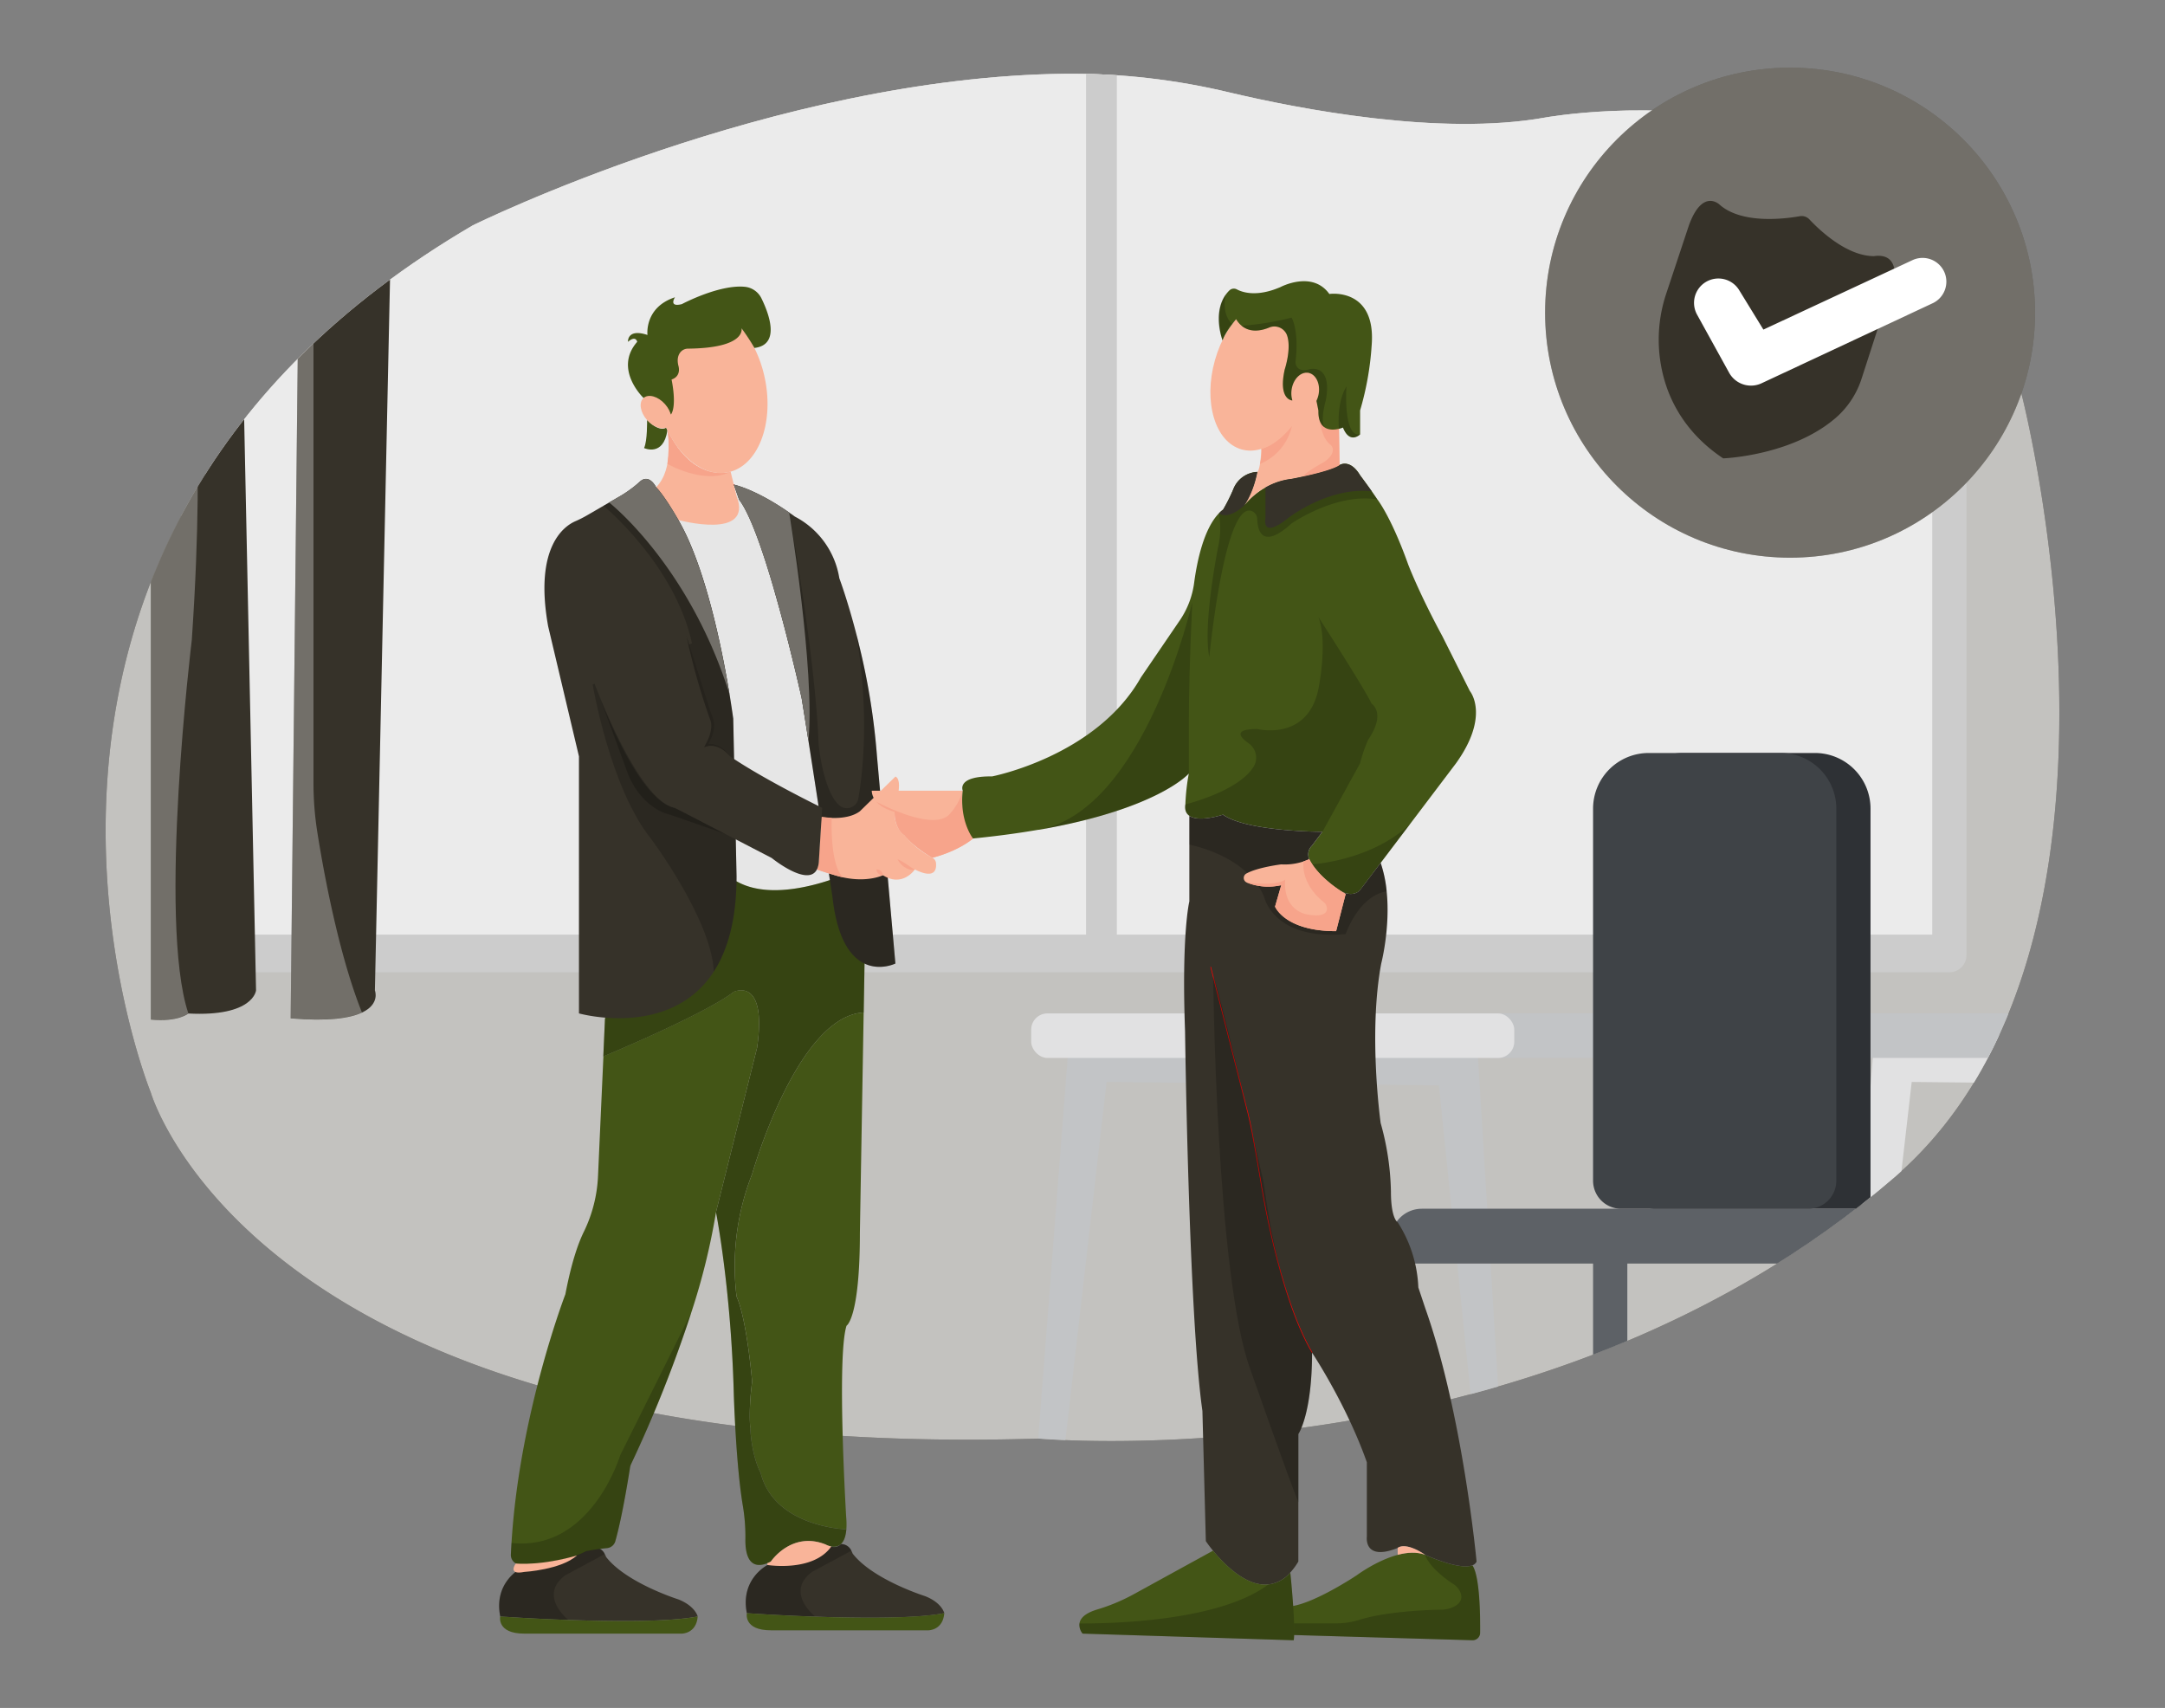  <!DOCTYPE svg PUBLIC "-//W3C//DTD SVG 1.1//EN" "http://www.w3.org/Graphics/SVG/1.1/DTD/svg11.dtd">
<svg xmlns="http://www.w3.org/2000/svg" xmlns:xlink="http://www.w3.org/1999/xlink" width="865.76" height="682.89" viewBox="0 0 865.76 682.89">
<rect x="0" y="0" width="865.76" height="682.89" fill="#808080" stroke="none"/>
<defs>
<clipPath id="a">
<path d="M757.64,470.66c108-93.27,50.67-313.44,50.67-313.44C786.39,16.1,617.87,47,617.87,47c-42.09,7.58-98.71-3.53-126.08-10a271.32,271.32,0,0,0-65.46-7.52c-117.1,1.16-237.28,60.63-237.28,60.63C-28.79,217.5,60.26,436.71,60.26,436.71s42.47,148,355.23,138.48C415.49,575.19,615.19,593.67,757.64,470.66Z" fill="none"/>
</clipPath>
<style xmlns="http://www.w3.org/1999/xhtml">*, ::after, ::before { box-sizing: border-box; }
img, svg { vertical-align: middle; }
</style>
<style xmlns="http://www.w3.org/1999/xhtml">*, body, html { -webkit-font-smoothing: antialiased; }
img, svg { max-width: 100%; }
</style>
</defs>
<path d="M757.64,470.66c108-93.27,50.67-313.44,50.67-313.44C786.39,16.1,617.87,47,617.87,47c-42.09,7.58-98.71-3.53-126.08-10a271.32,271.32,0,0,0-65.46-7.52c-117.1,1.16-237.28,60.63-237.28,60.63C-28.79,217.5,60.26,436.71,60.26,436.71s42.47,148,355.23,138.48C415.49,575.19,615.19,593.67,757.64,470.66Z" fill="#363229" data-primary="true"/>
<path d="M757.64,470.66c108-93.27,50.67-313.44,50.67-313.44C786.39,16.1,617.87,47,617.87,47c-42.09,7.58-98.71-3.53-126.08-10a271.32,271.32,0,0,0-65.46-7.52c-117.1,1.16-237.28,60.63-237.28,60.63C-28.79,217.5,60.26,436.71,60.26,436.71s42.47,148,355.23,138.48C415.49,575.19,615.19,593.67,757.64,470.66Z" fill="#fff" opacity="0.7"/>
<g clip-path="url(#a)">
<polygon points="749.59 414.1 734.33 611.48 743.91 611.48 764.47 432.6 897.36 433.96 913.86 594.58 923.39 592.89 912.43 413.42 749.59 414.1" fill="#e1e1e2"/>
<polygon points="427.63 414.1 412.37 611.48 421.95 611.48 442.51 432.6 575.4 433.96 591.9 594.58 601.43 592.89 590.47 413.42 427.63 414.1" fill="#c2c4c6"/>
<rect x="590.47" y="405.19" width="217.84" height="17.81" rx="6.5" fill="#c2c4c6"/>
<rect x="72.59" y="16.1" width="713.79" height="372.65" rx="6.85" fill="#ccc"/>
<rect x="82.18" y="16.1" width="690.5" height="357.58" fill="#ebebeb"/>
<rect x="637.05" y="498.36" width="13.7" height="50.69" fill="#5d6166"/>
<rect x="412.36" y="405.19" width="193.18" height="17.81" rx="6.5" fill="#e1e1e2"/>
<path d="M673,301.07h52.79A22.24,22.24,0,0,1,748,323.31v160a0,0,0,0,1,0,0H661.95a11.2,11.2,0,0,1-11.2-11.2V323.31A22.24,22.24,0,0,1,673,301.07Z" fill="#2e3135"/>
<path d="M568.57,483.29H745.29a0,0,0,0,1,0,0v21.92a0,0,0,0,1,0,0H556.22a0,0,0,0,1,0,0v-9.57A12.35,12.35,0,0,1,568.57,483.29Z" fill="#5d6166"/>
<path d="M659.29,301.07h52.79a22.24,22.24,0,0,1,22.24,22.24V472.09a11.2,11.2,0,0,1-11.2,11.2H648.25a11.2,11.2,0,0,1-11.2-11.2V323.31A22.24,22.24,0,0,1,659.29,301.07Z" fill="#3f4347"/>
<rect x="434.29" y="5.14" width="12.33" height="379.5" fill="#ccc"/>
<path d="M149.92,396s2.19,5.41-5.18,8.86c-4.67,2.2-13.18,3.59-28.51,2.31l3-280,6.13-4.55,30.86-22.86Z" fill="#363229" data-primary="true"/>
<path d="M144.74,404.82c-4.67,2.2-13.18,3.59-28.51,2.31l3-280,6.13-4.55V313.2a125.65,125.65,0,0,0,1.61,20C129.6,349.76,135.6,382,144.74,404.82Z" fill="#fff" opacity="0.3"/>
<path d="M102.39,396s-1,10.6-27.07,9.23c0,0-4.06,3.48-15,2.43V190.93l18.35-20.81L97.25,149Z" fill="#363229" data-primary="true"/>
<path d="M76.7,255.86S63,368.2,75.32,405.19c0,0-4.06,3.48-15,2.43V190.93l18.35-20.81C79.14,181.34,79.83,210.13,76.7,255.86Z" fill="#fff" opacity="0.3"/>
</g>
<circle cx="715.83" cy="125.02" r="97.96" fill="#363229" data-primary="true"/>
<circle cx="715.83" cy="125.02" r="97.96" fill="#fff" opacity="0.3"/>
<path d="M749.4,102.41c5.75-.82,7.56,2.31,8.08,4.94a9.45,9.45,0,0,1-.36,4.8l-12.61,39a35,35,0,0,1-10,15.56c-17.56,15.56-45.43,16.56-45.43,16.56-12.33-8.22-19-18.47-22.45-28.06a58.15,58.15,0,0,1-.2-38.17l8.95-26.94c5.48-15.07,12.33-8.22,12.33-8.22,8.87,7.76,25.81,5.66,32,4.57a4.26,4.26,0,0,1,3.85,1.27C727.51,91.93,738.45,102.41,749.4,102.41Z" fill="#363229" data-primary="true"/>
<path d="M705.16,131.78,695.47,116a9.74,9.74,0,0,0-13.21-3.32h0a9.74,9.74,0,0,0-3.62,13.12l12.8,23.2a10,10,0,0,0,13,4.24l68.42-32a9.53,9.53,0,0,0,4.85-12h0A9.53,9.53,0,0,0,764.81,104Z" fill="#fff"/>
<path d="M279,646.32c-11.41,2.24-33.67,2-51.65,1.4-15.18-.53-27.3-1.4-27.3-1.4-2.74-13.7,8.22-19.22,8.22-19.22l25.56-7.4a3.78,3.78,0,0,0,3.87-1,4.52,4.52,0,0,1,4.15,2.67,6.47,6.47,0,0,1,.5,1.12c8.06,10.43,28.94,17,28.94,17C278.1,642.21,279,646.32,279,646.32Z" fill="#363229" data-primary="true"/>
<path d="M227.31,647.72c-15.18-.53-27.3-1.4-27.3-1.4-2.74-13.7,8.22-19.22,8.22-19.22l25.56-7.4a3.78,3.78,0,0,0,3.87-1,4.52,4.52,0,0,1,4.15,2.67L226,629.88C215.08,638.1,227.31,647.72,227.31,647.72Z" opacity="0.2"/>
<path d="M588.83,655.82l-82.14-2.4a2.58,2.58,0,0,1-2.43-2,6.73,6.73,0,0,1-.16-2.36c.77-6.57,12.39-6.85,12.39-6.85,9.59-1.37,26-12.33,26-12.33s7.93-5.94,16.44-8.19c3.74-1,7.6-1.29,11,0l1.37.6c3.59,1.52,13.28,5.28,17.51,3.59,3,4.37,3.15,20.3,3.09,27A3,3,0,0,1,588.83,655.82Z" fill="#435516" data-secondary="true"/>
<path d="M588.83,655.82l-82.14-2.4a2.58,2.58,0,0,1-2.43-2,6.73,6.73,0,0,1-.16-2.36h30.71a29.91,29.91,0,0,0,8.75-1.39c10.9-3.38,27.41-4,32.8-4.07a11.43,11.43,0,0,0,4.41-.89c4-1.73,4-4.24,3.19-6.13a7.61,7.61,0,0,0-3-3.38c-9.82-6.48-11.09-11.54-11.09-11.54l1.37.6c3.59,1.52,13.28,5.28,17.51,3.59,3,4.37,3.15,20.3,3.09,27A3,3,0,0,1,588.83,655.82Z" opacity="0.2"/>
<path d="M262.34,202.43l31.1-8.65L308.15,211,345.7,362.92s-18.8,7.44-22,7-59-5.87-59-5.87Z" fill="#e6e6e6" stroke="red" stroke-miterlimit="10" stroke-width="0.25"/>
<path d="M302.76,418.89l-16.44,65.77a264.76,264.76,0,0,1-9.84,40l0,0a516.8,516.8,0,0,1-24.16,60.82,5.11,5.11,0,0,0-.33,1.05c-2.71,17.09-4.81,25.77-5.92,29.65a3.82,3.82,0,0,1-3.38,2.79c-3,.28-6.49.9-7.84,1.14a3.78,3.78,0,0,0-1.08.39c-7,3.71-19.11,4.78-25.47,5.08a3.88,3.88,0,0,1-4-4.06c.07-1.56.16-3.12.25-4.67,3.14-51.57,21.54-99.38,21.54-99.38,2.44-12.78,5.14-20.43,7.4-25a56.41,56.41,0,0,0,5.66-22.44l2.15-47.7s40.14-16.64,52.19-25.84C293.44,396.58,306.87,390.12,302.76,418.89Z" fill="#435516" data-secondary="true"/>
<path d="M345.37,404.82l-1.51,88.06c0,34.25-5.34,37.18-5.34,37.18-4,12.54-.14,76.53-.14,76.53a30.25,30.25,0,0,1,.07,4.89h0s-28.83-.78-34.31-22.7c0,0-6.71-11.15-3.36-36.4,0,0-2.12-24.9-6.23-34a100.58,100.58,0,0,1,6.23-49S318.63,406.3,345.37,404.82Z" fill="#435516" data-secondary="true"/>
<path d="M300.77,469.39a100.58,100.58,0,0,0-6.23,49c4.11,9.08,6.23,34,6.23,34-3.35,25.25,3.36,36.4,3.36,36.4,5.48,21.92,34.31,22.7,34.31,22.7h0v0c-.52,6.57-3.74,7.23-6,6.83a7.8,7.8,0,0,1-2.28-.78c-13.7-5.48-21.92,6.85-21.92,6.85a13.36,13.36,0,0,1-1.37.62c-7.65,3-8.9-4.15-8.79-9.76A73.88,73.88,0,0,0,297,601.73c-2.76-16.69-3.56-44.27-3.56-44.27-1.09-42.26-7.12-72.8-7.12-72.8l16.44-65.77c4.11-28.77-9.32-22.31-9.32-22.31-12.05,9.2-52.19,25.84-52.19,25.84l.68-15.29,52.58-54.78c17.8,10.19,48-4.7,48-4.7l3.21,37.6-.33,19.57C318.63,406.3,300.77,469.39,300.77,469.39Z" fill="#435516" data-secondary="true"/>
<path d="M300.77,469.39a100.58,100.58,0,0,0-6.23,49c4.11,9.08,6.23,34,6.23,34-3.35,25.25,3.36,36.4,3.36,36.4,5.48,21.92,34.31,22.7,34.31,22.7h0v0c-.52,6.57-3.74,7.23-6,6.83a7.8,7.8,0,0,1-2.28-.78c-13.7-5.48-21.92,6.85-21.92,6.85a13.36,13.36,0,0,1-1.37.62c-7.65,3-8.9-4.15-8.79-9.76A73.88,73.88,0,0,0,297,601.73c-2.76-16.69-3.56-44.27-3.56-44.27-1.09-42.26-7.12-72.8-7.12-72.8l16.44-65.77c4.11-28.77-9.32-22.31-9.32-22.31-12.05,9.2-52.19,25.84-52.19,25.84l.68-15.29,52.58-54.78c17.8,10.19,48-4.7,48-4.7l3.21,37.6-.33,19.57C318.63,406.3,300.77,469.39,300.77,469.39Z" opacity="0.2"/>
<path d="M258.76,167.93s.16,8.47-1.21,11.21c0,0,7.72,3.67,9.34-7.07l-.52-1.1S264.08,173.17,258.76,167.93Z" fill="#435516" data-secondary="true"/>
<path d="M266.89,172.07s3,15.21-4.55,22.78c0,0,6.17,7.58,8.91,13.06,0,0,30.14,8.22,23.29-9.59l-2.36-9.71S277.6,193.77,266.89,172.07Z" fill="#f9b499"/>
<path d="M266.89,172.07s1.12,4.68,0,13.41c0,0,14.72,8.48,25.29,3.13C292.18,188.61,277.6,193.77,266.89,172.07Z" fill="#f7a48b"/>
<path d="M294.54,350.39c0,17.37-3.6,29.57-9.1,38.08-17.45,27-53.92,16.72-53.92,16.72V302.44l-12.33-52.06c-5.71-32,6.66-40.16,10.95-42a45.41,45.41,0,0,0,5-2.56l6.25-3.62,2.24-1.3,3.28-1.91a47.82,47.82,0,0,0,8.88-6.31c3.84-3.63,6.6,2.16,6.6,2.16,3.43,3.39,8.91,13.06,8.91,13.06a91.84,91.84,0,0,1,5.62,11.75c7.7,19.06,12.52,44,14.78,57.67,1,6.16,1.52,10,1.52,10Z" fill="#363229" data-primary="true"/>
<path d="M358.06,385.25S337,395.6,332.9,358.61c0,0-5.75-37.78-9.62-62.47-1.12-7.19-2.09-13.28-2.71-17,0,0-3.57-16.28-8.49-34.33-.78-2.88-1.61-5.81-2.44-8.72-4.45-15.45-9.61-30.49-14.09-36.32l-2.11-6s8.39,1.62,22.13,11.15c.74.51,1.49,1,2.26,1.61a33.78,33.78,0,0,1,17.81,24.66s3.43,9.12,7.07,23.37v0c.23.91.47,1.84.7,2.8v.05a272.91,272.91,0,0,1,7.29,45Z" fill="#363229" data-primary="true"/>
<path d="M294.54,350.39c0,17.37-3.6,29.57-9.1,38.08h0c-.88-20.84-25.14-53.15-25.14-53.15C243.85,314.77,237,273.67,237,273.67l39.73-16.44c-6.85-31.51-35.39-55-35.39-55l2.24-1.3,33.29,18.75c7.7,19.06,12.52,44,14.78,57.67,1,6.16,1.52,10,1.52,10Z" opacity="0.2"/>
<path d="M239.31,277.33s14.24,39.42,28.69,45.12a51,51,0,0,1,4.75,2l17.33,9-20.28-7.07c-1-.36-2.06-.68-3.11-1-1.77-.51-5.85-2.14-10.07-6.88a30.9,30.9,0,0,1-5.8-9.89Z" opacity="0.2"/>
<path d="M358.06,385.25S337,395.6,332.9,358.61c0,0-5.75-37.78-9.62-62.47-1.12-7.19-2.09-13.28-2.71-17,0,0-3.57-16.28-8.49-34.33-.78-2.88-1.61-5.81-2.44-8.72l5.93-31.17s10.36,56,11.78,92.52c0,0,1.71,18.88,8.32,24.58a4.62,4.62,0,0,0,7.56-2.7c1.56-8.85,4.65-33-.74-65.13,0,0,.07.13.22.37v0c.23.91.47,1.84.7,2.8v.05a272.91,272.91,0,0,1,7.29,45Z" opacity="0.2"/>
<path d="M276.46,524.73a516.8,516.8,0,0,1-24.16,60.82,5.11,5.11,0,0,0-.33,1.05c-2.71,17.09-4.81,25.77-5.92,29.65a3.82,3.82,0,0,1-3.38,2.79c-3,.28-6.49.9-7.84,1.14a3.78,3.78,0,0,0-1.08.39c-7,3.71-19.11,4.78-25.47,5.08a3.88,3.88,0,0,1-4-4.06c.07-1.56.16-3.12.25-4.67,31.9,3.48,43.46-35,43.46-35Z" opacity="0.2"/>
<path d="M377.61,645c-11.42,2.24-33.68,2-51.65,1.4-15.18-.53-27.31-1.4-27.31-1.4-2.74-13.7,8.22-19.22,8.22-19.22l25.57-7.4a3.77,3.77,0,0,0,3.86-1,4.5,4.5,0,0,1,4.15,2.67,6.13,6.13,0,0,1,.51,1.12c8.05,10.43,28.93,17,28.93,17C376.74,640.84,377.61,645,377.61,645Z" fill="#363229" data-primary="true"/>
<path d="M326,646.35c-15.18-.53-27.31-1.4-27.31-1.4-2.74-13.7,8.22-19.22,8.22-19.22l25.57-7.4a3.77,3.77,0,0,0,3.86-1,4.5,4.5,0,0,1,4.15,2.67l-15.77,8.49C313.72,636.73,326,646.35,326,646.35Z" opacity="0.2"/>
<path d="M377.61,645c-.51,6.85-6.31,6.85-6.31,6.85H308.24c-11,0-9.59-6.85-9.59-6.85s12.13.87,27.31,1.4C343.93,647,366.19,647.19,377.61,645Z" fill="#435516" data-secondary="true"/>
<path d="M279,646.32c-.5,6.85-6.3,6.85-6.3,6.85H209.6c-11,0-9.59-6.85-9.59-6.85s12.12.87,27.3,1.4C245.29,648.36,267.55,648.56,279,646.32Z" fill="#435516" data-secondary="true"/>
<path d="M326.67,347.65l7.18,2.3c11.9,3.66,19.22,0,19.22,0,7.84,5,12.77-2.3,12.77-2.3,8.27,4.11,8.72-.25,8.44-2.69a2.66,2.66,0,0,0-1.42-2,36.71,36.71,0,0,1-11.19-9c-5.48-4.11-3.61-12.13-3.61-12.13,3.23-10.76,0-11.33,0-11.33l-14.2,13.87c-5.48,4.11-15.37,2.28-15.37,2.28l-1.07,18.27A9.69,9.69,0,0,1,326.67,347.65Z" fill="#f9b499"/>
<path d="M328.49,326.64l4.11.39s-.86,18.7,4.52,23.77a109,109,0,0,1-10.45-3.15,6.62,6.62,0,0,0,.75-2.74Z" fill="#f7a48b"/>
<path d="M350.5,347.65a2.46,2.46,0,0,1,2.57,2.3,2.46,2.46,0,0,1-2.57-2.3Z" fill="#f7a48b"/>
<path d="M358.93,343.54a28.67,28.67,0,0,1,5.17,3.1,12,12,0,0,0,1.74,1,3.26,3.26,0,0,1-2.18,0,8.13,8.13,0,0,1-4.73-4.07Z" fill="#f7a48b"/>
<path d="M389.07,335.32c-6.85,5.48-16.22,7.63-16.22,7.63-8-4.71-11.18-9-11.18-9-4.11-2.74-3.92-9.36-3.92-9.36-3.74-1-6-2.53-7.24-4a6.86,6.86,0,0,1-1.91-4.43H385C383.59,325.73,389.07,335.32,389.07,335.32Z" fill="#f9b499"/>
<path d="M389.07,335.32c-6.85,5.48-16.22,7.63-16.22,7.63-8-4.71-11.18-9-11.18-9-4.11-2.74-3.92-9.36-3.92-9.36-3.74-1-6-2.53-7.24-4,0,0,22.12,12,29,5.16a23.34,23.34,0,0,0,5.48-9.59C383.59,325.73,389.07,335.32,389.07,335.32Z" fill="#f7a48b"/>
<path d="M582.25,305.18l-18.44,24.37v0L552.11,345l-8.22,10.86s-4.11,5.48-13.7-4.11a25,25,0,0,1-5.71-6.16c-1.47-2.45-2.07-5.24.23-7.54l4.11-5.48s-30.14,0-39.73-6.85c0,0-9.48,3.17-13.44.48-1.26-.85-2-2.29-1.63-4.59a84.57,84.57,0,0,1,1.37-12.33l0,0c-.44.49-13,14.3-59.88,22.48l-.25,0c-7.75,1.34-16.44,2.53-26.17,3.49,0,0-5.48-6.85-4.11-19.18,0,0-2.54-5.81,11.75-5.64,0,0,41.69-8.06,59.5-39.57l15.56-22.82a34.76,34.76,0,0,0,5.74-15.05c1.12-8.42,3.8-21.52,9.95-27.81a11.75,11.75,0,0,1,1.63-1.45,68.13,68.13,0,0,0,4.11-8.22,10.81,10.81,0,0,1,9.59-6.85s-1.29,7.67-5.07,13.12a.93.93,0,0,0-.12.19,30.55,30.55,0,0,1,8.45-7.12,26.68,26.68,0,0,1,10.44-3.45s15.07-2.74,19.18-5.48c0,0,4.11-2.74,8.22,4.11,0,0,2.3,3.07,4.62,6.34.76,1.1,1.54,2.22,2.23,3.25,0,0,5.48,6.85,12.33,26,0,0,4.11,11,13.7,28.77l11,21.92S596,286,582.25,305.18Z" fill="#435516" data-secondary="true"/>
<path d="M475.39,309.29l0,0c-.44.49-13,14.3-59.88,22.48,42.43-7.88,61.27-91,61.27-91-1.13,23.64-1.36,39-1.37,48v20.55Z" opacity="0.2"/>
<path d="M550.74,199.69c-16.44-2.74-34.25,9.59-34.25,9.59-12.15,11.05-13.62,2.16-13.73-1.7a3.54,3.54,0,0,0-2-3.17c-11.06-5-17.17,58.3-17.17,58.3-2.74-13.7,3.85-45.61,3.85-45.61a33.66,33.66,0,0,0,0-11.85,11.75,11.75,0,0,1,1.63-1.45,68.13,68.13,0,0,0,4.11-8.22,10.81,10.81,0,0,1,9.59-6.85s-1.29,7.67-5.07,13.12a.93.93,0,0,0-.12.19,30.55,30.55,0,0,1,8.45-7.12,26.68,26.68,0,0,1,10.44-3.45s15.07-2.74,19.18-5.48c0,0,4.11-2.74,8.22,4.11,0,0,2.3,3.07,4.62,6.34C549.27,197.54,550.05,198.66,550.74,199.69Z" opacity="0.2"/>
<path d="M547.12,295.76a56.45,56.45,0,0,0-3.23,9.42l-15.07,27.4s-30.14,0-39.73-6.85c0,0-16.44,5.48-15.07-4.11,0,0,21.44-5.19,27.41-15.26a7,7,0,0,0-2.14-9.18c-3.28-2.32-6.41-5.7,3.5-5.7,0,0,20.08,5.08,24.43-16,0,0,3.87-18.68,0-28.75.53.83,17.73,27.4,21.28,34.62C548.51,281.4,554.45,285,547.12,295.76Z" opacity="0.2"/>
<path d="M563.8,329.57l-19.91,26.3s-4.11,5.48-13.7-4.11a25,25,0,0,1-5.71-6.16S548.09,344.32,563.8,329.57Z" opacity="0.2"/>
<path d="M590.47,624.4a3,3,0,0,1-1.67,1.45c-4.23,1.69-13.92-2.07-17.51-3.59l-1.37-.6c-8.22-5.48-11-2.74-11-2.74-13.7,5.48-12.33-4.51-12.33-4.51V584.67c-8.22-23.29-21.92-43.84-21.92-43.84,0,24.66-5.48,32.54-5.48,32.54v51c-.08.14-.17.26-.25.4a25.74,25.74,0,0,1-3,4,13.69,13.69,0,0,1-8.77,4.74c-8.9.92-17.73-8.15-22.11-13.52-1.81-2.22-2.86-3.8-2.86-3.8l-1.37-52.06c-5.48-38.36-6.94-151.73-6.94-151.73-1.45-39.38,1.72-52,1.72-52V326.21c4,2.69,13.44-.48,13.44-.48,9.59,6.85,39.73,6.85,39.73,6.85l-4.11,5.48c-2.3,2.3-1.7,5.09-.23,7.54a25,25,0,0,0,5.71,6.16c9.59,9.59,13.7,4.11,13.7,4.11L552.11,345a50.83,50.83,0,0,1,2.4,11.37c1.52,14.69-2.17,28.87-2.17,28.87-5.26,28-.23,63.79-.23,63.79a107.93,107.93,0,0,1,4.11,27.4c0,11,2.74,12.33,2.74,12.33a52,52,0,0,1,8.22,26l2.74,8.22C585,565.49,590.47,624.4,590.47,624.4Z" fill="#363229" data-primary="true"/>
<path d="M554.51,356.38c-11.29,1.86-16.39,17.11-16.39,17.11-29.06,2.55-32.59-14.88-32.59-14.88-5.85-13.64-21.39-19-29.88-20.9v-11.5c4,2.69,13.44-.48,13.44-.48,9.59,6.85,39.73,6.85,39.73,6.85l-4.11,5.48c-2.3,2.3-1.7,5.09-.23,7.54a25,25,0,0,0,5.71,6.16c9.59,9.59,13.7,4.11,13.7,4.11L552.11,345A50.83,50.83,0,0,1,554.51,356.38Z" opacity="0.2"/>
<path d="M484.14,386.58l14.54,57.21s1.37,3.88,5.48,28.54c0,0,6.85,45.21,20.55,68.5" fill="none" stroke="red" stroke-miterlimit="10" stroke-width="0.25"/>
<path d="M524.71,540.83c0,24.66-5.48,32.54-5.48,32.54v27.32c-4.11-10-19.18-53-19.18-53-13.7-37-14.92-157.23-14.92-157.23,2.57,5.21,16.85,67.66,19.85,80.82.37,1.62.62,3.25.85,4.89C512.38,523,524.71,540.83,524.71,540.83Z" opacity="0.2"/>
<path d="M569.92,621.66c-3.36-1.26-7.22-1-11,0h0v-2.76S561.7,616.18,569.92,621.66Z" fill="#f9b499"/>
<path d="M517.34,655.83l-84.42-2.66a5.5,5.5,0,0,1-1.25-4.07c.27-1.85,1.9-4,7-5.55a75,75,0,0,0,14.18-5.85L485.1,620c4.38,5.37,13.21,14.44,22.11,13.52a13.69,13.69,0,0,0,8.77-4.74C516.06,629.48,518.19,650.35,517.34,655.83Z" fill="#435516" data-secondary="true"/>
<path d="M517.34,655.83l-84.42-2.66a5.5,5.5,0,0,1-1.25-4.07c11.63.09,55.69-.63,75.54-15.59h0a13.69,13.69,0,0,0,8.77-4.74C516.06,629.48,518.19,650.35,517.34,655.83Z" opacity="0.2"/>
<path d="M535.67,186c-2.66,1.78-9.93,3.55-14.72,4.57-2.6.56-4.46.91-4.46.91A28.56,28.56,0,0,0,497.62,202a38.07,38.07,0,0,0,5.17-13.27c1.37-1.37,1.6-9.24,1.6-9.24l16.21-22.27,8.6-2.74,4.8,13,1.44,3.9Z" fill="#f9b499"/>
<path d="M504.39,179.49s.53,1.3-.54,6a21.43,21.43,0,0,0,12.78-15.2S511,177.77,504.39,179.49Z" fill="#f7a48b"/>
<path d="M535.67,186c-2.66,1.78-9.93,3.55-14.72,4.57,1.29-1.7,5.75-4.29,7.87-5.47a10.24,10.24,0,0,0,2.75-2.14c2.91-3.31.5-5.1.5-5.1-3.62-2.67-4.2-9.33-4.2-9.33l6.13-1,1.44,3.9Z" fill="#f7a48b"/>
<path d="M291.65,277.33c-16.29-51.61-48.07-76.42-48.07-76.42l3.28-1.91a47.82,47.82,0,0,0,8.88-6.31c3.84-3.63,6.6,2.16,6.6,2.16,3.43,3.39,8.91,13.06,8.91,13.06C282.27,226.94,288.88,260.59,291.65,277.33Z" fill="#363229" data-primary="true"/>
<path d="M291.65,277.33c-16.29-51.61-48.07-76.42-48.07-76.42l3.28-1.91a47.82,47.82,0,0,0,8.88-6.31c3.84-3.63,6.6,2.16,6.6,2.16,3.43,3.39,8.91,13.06,8.91,13.06C282.27,226.94,288.88,260.59,291.65,277.33Z" fill="#fff" opacity="0.3"/>
<path d="M323.28,296.14c-1.12-7.19-2.09-13.28-2.71-17,0,0-14.41-65.57-25-79.37l-2.11-6s8.39,1.62,22.13,11.15C315.57,204.93,326,267.93,323.28,296.14Z" fill="#363229" data-primary="true"/>
<path d="M323.28,296.14c-1.12-7.19-2.09-13.28-2.71-17,0,0-14.41-65.57-25-79.37l-2.11-6s8.39,1.62,22.13,11.15C315.57,204.93,326,267.93,323.28,296.14Z" fill="#fff" opacity="0.3"/>
<path d="M237,271.37s17.81,48.88,32.88,51.62l38.71,20.06s17.46,14.19,18.83,1.86L328.79,323s-23.59-11.47-37.14-20.8c0,0-4.58-6.15-9-3.81a.22.22,0,0,1-.3-.31c1.39-2,3.61-6.22,2-11,0,0-11.24-32.5-11.52-42.15" fill="#363229" data-primary="true"/>
<path d="M274.47,254.2c2.64,7.84,5.33,16.63,7.83,24.57.88,2.72,1.73,5.45,2.73,8.11a9.37,9.37,0,0,1,.2,6,19.42,19.42,0,0,1-2.46,5.38l-.51-.64c3.77-.91,7.43,1.44,9.39,4.53-2.14-2.63-5.68-4.67-9.12-3.7l-1,.31c1.55-2.7,3-5.7,2.89-8.87a6.32,6.32,0,0,0-.59-2.58,263.58,263.58,0,0,1-9.33-33.15Z" fill="#363229" data-primary="true"/>
<path d="M274.47,254.2c2.64,7.84,5.33,16.63,7.83,24.57.88,2.72,1.73,5.45,2.73,8.11a9.37,9.37,0,0,1,.2,6,19.42,19.42,0,0,1-2.46,5.38l-.51-.64c3.77-.91,7.43,1.44,9.39,4.53-2.14-2.63-5.68-4.67-9.12-3.7l-1,.31c1.55-2.7,3-5.7,2.89-8.87a6.32,6.32,0,0,0-.59-2.58,263.58,263.58,0,0,1-9.33-33.15Z" opacity="0.3"/>
<ellipse cx="284.42" cy="155.9" rx="21.92" ry="33.64" transform="translate(-25.28 59.54) rotate(-11.45)" fill="#f9b499"/>
<path d="M257.34,159.11s-12.12-11.48-2.53-22.44c0,0-.53-2.74-3.69,0,0,0-.42-5.48,7.8-2.74,0,0-1.37-11,11-15.07,0,0-2.74,4.11,2.74,2.74,0,0,14.76-7.88,25.1-6.94a8.32,8.32,0,0,1,6.73,4.62c2.95,6,7.77,18.59-2.81,19.84a78.28,78.28,0,0,0-5.16-7.86s2.11,7.9-21.38,8.14a3.92,3.92,0,0,0-2.92,1.28c-.89,1-1.64,2.75-.93,5.58,0,0,1.37,4.11-2.74,5.48,0,0,2.25,10.29-.24,14Z" fill="#435516" data-secondary="true"/>
<ellipse cx="262.34" cy="164.75" rx="4.8" ry="7.54" transform="translate(-43.24 215.59) rotate(-41.57)" fill="#f9b499"/>
<path d="M548.51,196.44c-17.31-1.88-33.39,10.69-33.39,10.69-11,8.81-9.07,0-9.07,0V194.92a26.68,26.68,0,0,1,10.44-3.45s15.07-2.74,19.18-5.48c0,0,4.11-2.74,8.22,4.11C543.89,190.1,546.19,193.17,548.51,196.44Z" fill="#363229" data-primary="true"/>
<path d="M502.79,188.73s-1.29,7.67-5.07,13.12a.93.93,0,0,0-.12.19l-.11.15s-6.18,5.87-10,3.06a11.75,11.75,0,0,1,1.63-1.45,68.13,68.13,0,0,0,4.11-8.22A10.81,10.81,0,0,1,502.79,188.73Z" fill="#363229" data-primary="true"/>
<ellipse cx="505.03" cy="149.44" rx="31.43" ry="19.93" transform="translate(224.18 594.99) rotate(-74.26)" fill="#f9b499"/>
<path d="M548.51,138.1a118.27,118.27,0,0,1-4.62,26v9.59s-4.11,4.11-6.85-2.74a11.9,11.9,0,0,1-1.6.5c-1.57.37-4,.65-5.77-.6-1.47-1-2.54-3-2.45-6.66,0,0-2.83-15-4.05-15.07l-6.33,11s-5.83-.09-3.09-12.42c0,0,2.85-8.54.85-13.83a5.39,5.39,0,0,0-7.17-2.87c-2.68,1.1-7.31,2.27-10.93-.76h0a9.89,9.89,0,0,1-2.19-2.62s-4.28,5.13-5.43,8.5c0,0-4.66-12.76,2.74-20a2.57,2.57,0,0,1,3-.41c2.15,1.14,6.88,2.67,14.4.22.79-.26,1.63-.58,2.49-.93l.47-.19s12.77-6.86,19.62,2.74C531.56,117.49,550.38,114.87,548.51,138.1Z" fill="#435516" data-secondary="true"/>
<path d="M490.12,117.82s-5.56,6.63-1.24,18.22c0,0,2-5.39,3.86-6.49C492.74,129.55,488.42,126.38,490.12,117.82Z" opacity="0.2"/>
<path d="M530.19,160s-2.37,8-.52,10.86c-1.47-1-2.54-3-2.45-6.66,0,0-2.83-15-4.05-15.07l-6.33,11s-5.83-.09-3.09-12.42c0,0,2.85-8.54.85-13.83a5.39,5.39,0,0,0-7.17-2.87c-2.68,1.1-7.31,2.27-10.93-.76h0a114.14,114.14,0,0,0,20-3.24s3.09,5,1.55,17.64c0,0-.18,4.44,5.3,3.07C523.34,147.63,532.93,144.89,530.19,160Z" opacity="0.2"/>
<path d="M543.89,173.66s-4.11,4.11-6.85-2.74a11.9,11.9,0,0,1-1.6.5s-1.14-10.09,3-16.94C538.41,154.48,537,175,543.89,173.66Z" opacity="0.2"/>
<ellipse cx="521.97" cy="156.53" rx="7.54" ry="5.48" transform="translate(283.62 646.57) rotate(-80.76)" fill="#f9b499"/>
<path d="M538.12,357.43l-3.82,14.88c-20.55,0-24.42-9.82-24.42-9.82l2.48-8.58a23,23,0,0,1-13.68-1,2,2,0,0,1-.21-3.67c4.41-2.46,13.89-3.64,13.89-3.64a23.6,23.6,0,0,0,11.16-2.06C527.8,351.76,538.12,357.43,538.12,357.43Z" fill="#f9b499"/>
<path d="M538.12,357.43l-3.82,14.88c-20.55,0-24.42-9.82-24.42-9.82l2.48-8.58a23,23,0,0,1-13.68-1s11.41,1.5,15.29-1.2c0,0-1.59,11,8,13.75,0,0,8.39,2.1,8.65-2a3.44,3.44,0,0,0-1.38-2.85c-2.44-1.93-8.67-7.73-8-16.2a21.18,21.18,0,0,0,2.33-.91C527.8,351.76,538.12,357.43,538.12,357.43Z" fill="#f7a48b"/>
<path d="M332.44,618.33c-7.32,10.37-25.57,7.4-25.57,7.4V625a13.36,13.36,0,0,0,1.37-.62s8.22-12.33,21.92-6.85A7.8,7.8,0,0,0,332.44,618.33Z" fill="#f9b499"/>
<path d="M206.24,625.16s-3.49,4.72,3.36,3.35c0,0,14.85-.88,21.12-6.6C230.72,621.91,218,625.93,206.24,625.16Z" fill="#f9b499"/>
</svg>